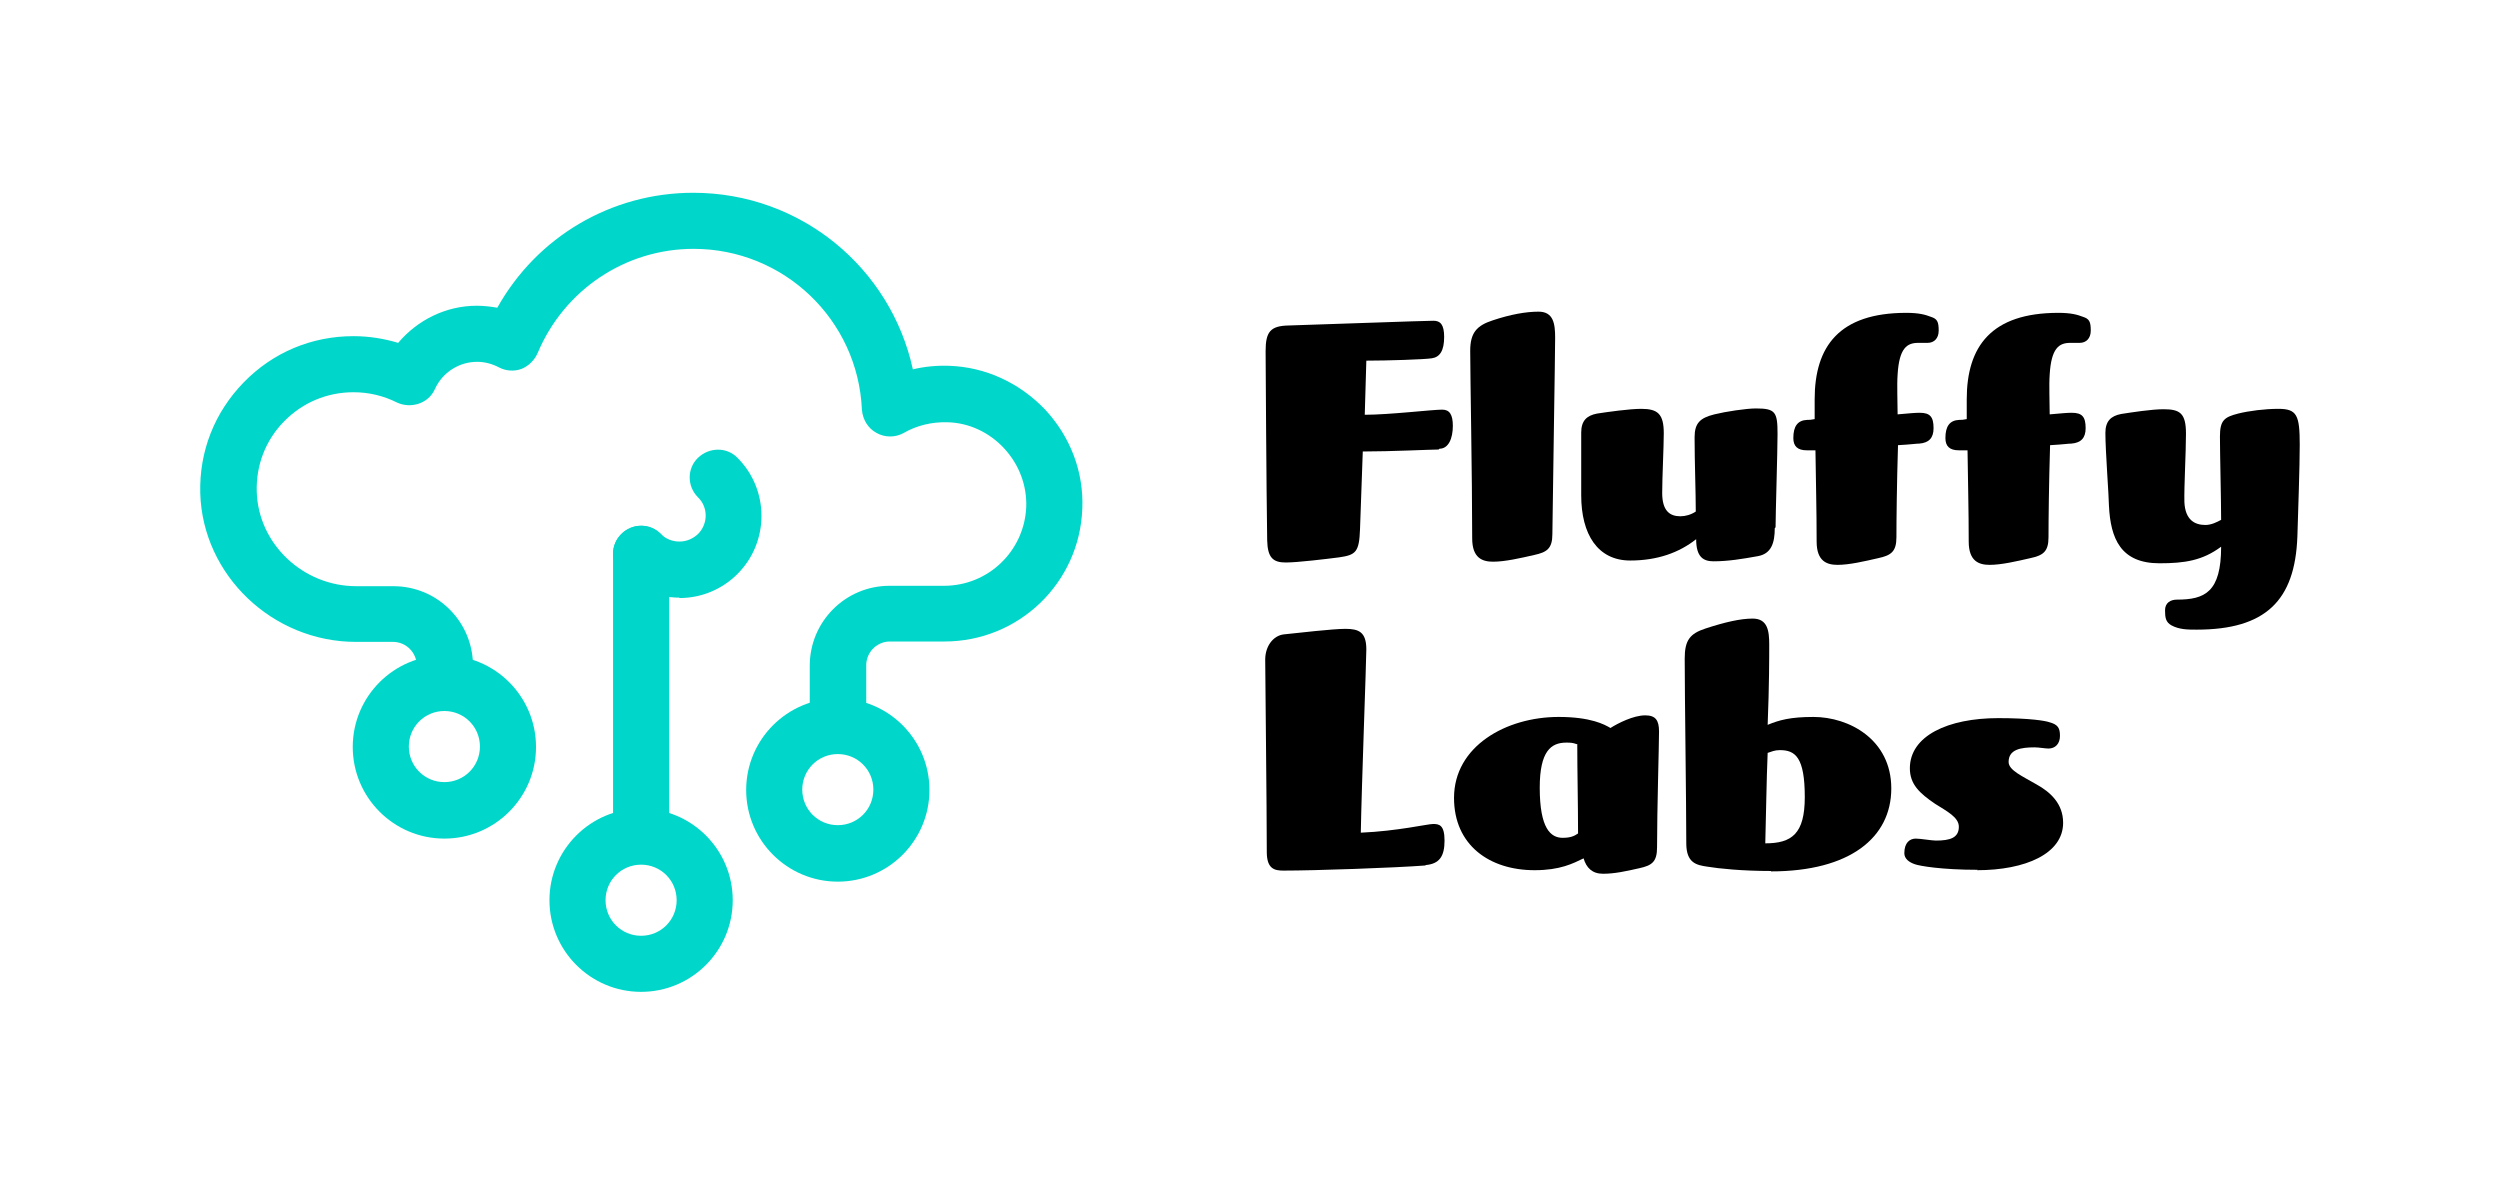 <?xml version="1.0" encoding="UTF-8"?>
<svg id="logo" xmlns="http://www.w3.org/2000/svg" viewBox="0 0 63.29 30">
  <g>
    <path d="M21.21,18.6c-.39,0-.71-.32-.71-.71v-1.04c0-1.11.9-2.02,2.02-2.02h1.38c1.12,0,2.03-.88,2.08-1.99.02-.55-.18-1.08-.56-1.49-.38-.41-.9-.65-1.44-.66-.39-.01-.77.08-1.1.27-.21.12-.48.12-.69,0-.22-.12-.35-.34-.37-.59-.1-2.28-1.98-4.07-4.26-4.07-1.73,0-3.28,1.04-3.95,2.64-.08.18-.23.33-.41.4-.19.07-.4.05-.57-.04-.17-.09-.36-.14-.55-.14-.46,0-.88.27-1.07.69-.08.18-.23.31-.41.37-.18.06-.38.05-.55-.03-.34-.17-.71-.26-1.1-.26-.67,0-1.29.26-1.76.74-.47.48-.71,1.11-.69,1.78.04,1.32,1.17,2.39,2.52,2.39h.94c1.07,0,1.94.83,2.01,1.88,0,.03,0,.05,0,.08v.05c0,.39-.32.71-.71.71s-.71-.32-.71-.71c0-.33-.27-.6-.6-.6h-.94c-2.11,0-3.88-1.69-3.94-3.76-.03-1.06.36-2.05,1.1-2.81s1.72-1.17,2.78-1.17c.38,0,.77.06,1.13.17.49-.58,1.21-.94,1.99-.94.17,0,.35.02.52.05,1-1.79,2.88-2.91,4.96-2.91,2.72,0,5,1.9,5.56,4.47.29-.07.6-.1.91-.09.93.03,1.79.43,2.44,1.11.64.69.98,1.58.94,2.51-.07,1.88-1.61,3.36-3.49,3.36h-1.38c-.33,0-.6.27-.6.6v1.04c0,.39-.32.71-.71.71Z" fill="#00d7ca"/>
    <path d="M11.25,18c.5,0,.9.4.9.9s-.4.9-.9.9-.9-.4-.9-.9.4-.9.9-.9M11.25,16.59c-1.28,0-2.32,1.04-2.32,2.32s1.04,2.32,2.32,2.32,2.32-1.04,2.32-2.32-1.04-2.32-2.32-2.32h0Z" fill="#00d7ca"/>
    <path d="M21.21,19.09c.5,0,.9.4.9.9s-.4.9-.9.9-.9-.4-.9-.9.4-.9.9-.9M21.21,17.68c-1.28,0-2.32,1.04-2.32,2.32s1.04,2.32,2.32,2.32,2.32-1.04,2.32-2.32-1.04-2.32-2.32-2.32h0Z" fill="#00d7ca"/>
    <path d="M16.23,21.89c.5,0,.9.4.9.9s-.4.9-.9.9-.9-.4-.9-.9.4-.9.9-.9M16.23,20.47c-1.28,0-2.32,1.04-2.32,2.32s1.04,2.32,2.32,2.32,2.32-1.04,2.32-2.32-1.04-2.32-2.32-2.32h0Z" fill="#00d7ca"/>
    <path d="M16.23,21.71c-.39,0-.71-.32-.71-.71v-6.98c0-.39.32-.71.71-.71s.71.32.71.71v6.98c0,.39-.32.71-.71.71Z" fill="#00d7ca"/>
    <path d="M17.2,15.13c-.56,0-1.08-.22-1.47-.61-.28-.28-.28-.73,0-1,.28-.28.73-.28,1,0,.12.12.29.19.47.19s.34-.07.47-.19c.26-.26.26-.68,0-.93-.28-.28-.28-.73,0-1s.73-.28,1,0c.81.81.81,2.13,0,2.94-.39.39-.91.61-1.47.61Z" fill="#00d7ca"/>
  </g>
  <g>
    <path d="M36.42,11.38c-.19,0-1.21.05-1.92.05l-.07,1.97c-.02.58-.11.65-.53.71-.31.04-1.05.13-1.35.13-.32,0-.46-.12-.47-.56-.02-1.22-.04-4.69-.04-4.79,0-.49.12-.64.58-.65.99-.03,3.43-.12,3.67-.12.17,0,.27.09.27.41,0,.35-.11.51-.31.54-.19.03-1.13.06-1.66.06l-.04,1.37c.62,0,1.71-.13,1.96-.13.19,0,.27.13.27.41,0,.32-.11.58-.34.58Z"/>
    <path d="M39.3,13.52c0,.37-.14.46-.46.53-.35.08-.74.17-1.04.17-.27,0-.53-.09-.53-.59,0-1.54-.05-4.13-.05-4.75,0-.46.17-.64.57-.77.45-.15.84-.22,1.16-.22.38,0,.42.31.42.66,0,.41-.06,4.03-.07,4.97Z"/>
    <path d="M44.93,13.37c0,.38-.09.65-.43.71-.39.07-.75.13-1.12.13-.26,0-.44-.11-.44-.56-.43.34-.98.54-1.67.54-.82,0-1.24-.66-1.24-1.65v-1.59c0-.3.14-.43.4-.48.26-.04.82-.12,1.12-.12.42,0,.57.13.57.62,0,.34-.04,1.12-.04,1.51,0,.45.19.59.46.59.13,0,.27-.04.39-.12,0-.5-.03-1.26-.03-1.88,0-.36.14-.49.5-.58.28-.07.81-.15,1.05-.15.5,0,.55.09.55.65,0,.42-.05,2.05-.05,2.36Z"/>
    <path d="M48.79,8.68c-.07,0-.13,0-.23,0-.28,0-.48.13-.52.8-.02.27,0,.71,0,1.01.34-.03.44-.04.56-.04.26,0,.35.1.35.39,0,.25-.12.37-.36.39-.09,0-.18.02-.54.04-.03.99-.04,1.88-.04,2.33,0,.37-.14.46-.46.53-.35.08-.73.17-1.03.17-.27,0-.53-.09-.53-.59,0-.81-.02-1.5-.03-2.31-.13,0-.14,0-.22,0-.23,0-.34-.1-.34-.31,0-.3.11-.45.35-.46.08,0,.08,0,.19-.02v-.5c0-1.34.62-2.19,2.32-2.19.33,0,.49.05.62.1.16.05.2.12.2.35,0,.2-.12.31-.28.31Z"/>
    <path d="M52.64,8.68c-.07,0-.13,0-.23,0-.28,0-.48.13-.52.8-.02.27,0,.71,0,1.01.34-.03.44-.04.56-.04.26,0,.35.1.35.39,0,.25-.12.37-.36.39-.09,0-.18.02-.54.04-.03.99-.04,1.88-.04,2.33,0,.37-.14.46-.46.53-.35.08-.73.17-1.03.17-.27,0-.53-.09-.53-.59,0-.81-.02-1.5-.03-2.31-.13,0-.14,0-.22,0-.23,0-.34-.1-.34-.31,0-.3.11-.45.35-.46.08,0,.08,0,.19-.02v-.5c0-1.34.62-2.19,2.32-2.19.33,0,.49.05.62.1.16.05.2.12.2.35,0,.2-.12.31-.28.31Z"/>
    <path d="M58.16,13.59c-.06,1.61-.8,2.35-2.55,2.35-.22,0-.44,0-.64-.11-.14-.08-.16-.19-.16-.38s.14-.27.3-.27c.71,0,1.12-.19,1.12-1.34-.47.35-.92.42-1.56.42-.98,0-1.24-.62-1.28-1.46,0-.21-.09-1.39-.09-1.84,0-.3.14-.43.4-.48.26-.04.77-.12,1.07-.12.42,0,.57.1.57.62,0,.48-.05,1.35-.04,1.73.02.45.26.58.53.58.15,0,.29-.07.4-.13,0-.5-.03-1.67-.03-2.11,0-.41.11-.49.46-.58.28-.07.68-.12,1.02-.12.47,0,.54.16.54.91,0,.58-.04,1.63-.06,2.34Z"/>
    <path d="M36.09,21.91c-.78.06-2.81.13-3.6.13-.22,0-.42-.04-.42-.47,0-1.11-.04-4.55-.04-4.87,0-.35.21-.61.47-.64.39-.04,1.24-.14,1.56-.14.34,0,.53.08.53.52,0,.29-.12,3.48-.14,4.64.93-.04,1.69-.22,1.83-.22.15,0,.29.02.29.42s-.13.59-.48.62Z"/>
    <path d="M41.95,21.45c0,.37-.13.46-.45.53-.35.08-.63.14-.92.14-.27,0-.42-.15-.49-.39-.27.13-.59.3-1.24.3-1.15,0-2.04-.64-2.04-1.83,0-1.31,1.32-2.05,2.65-2.05.81,0,1.16.19,1.31.28.19-.12.58-.32.88-.32.26,0,.35.12.35.41,0,.35-.05,1.98-.05,2.93ZM39.92,18.84c-.11-.04-.17-.04-.27-.04-.38,0-.67.21-.67,1.14,0,1.04.28,1.27.58,1.27.19,0,.29-.04.39-.11,0-.74-.02-1.58-.02-2.27Z"/>
    <path d="M44.84,22.05c-.73,0-1.32-.06-1.62-.11-.27-.04-.53-.09-.53-.59,0-1.01-.04-3.75-.04-4.68,0-.46.13-.63.53-.76.49-.16.88-.25,1.19-.25.38,0,.42.31.42.66,0,.28,0,1.04-.04,2.03.29-.12.57-.2,1.16-.2.9,0,1.97.57,1.97,1.81s-1.04,2.1-3.05,2.1ZM45.06,18.99c-.14,0-.21.04-.31.07-.03.71-.04,1.58-.06,2.29.67,0,1-.24,1-1.17,0-1.01-.24-1.19-.63-1.19Z"/>
    <path d="M50.07,22.02c-.93,0-1.48-.1-1.59-.14-.15-.05-.27-.14-.27-.28,0-.27.14-.37.29-.37.12,0,.4.05.51.05.36,0,.58-.07.58-.35,0-.24-.3-.39-.6-.58-.4-.27-.64-.5-.64-.9,0-.82.96-1.27,2.24-1.27.82,0,1.19.07,1.28.1.23.06.28.15.28.35s-.12.32-.29.32c-.08,0-.25-.03-.35-.03-.35,0-.66.05-.66.37,0,.21.35.36.71.57.34.19.67.48.67.97,0,.78-.95,1.2-2.18,1.2Z"/>
  </g>
</svg>